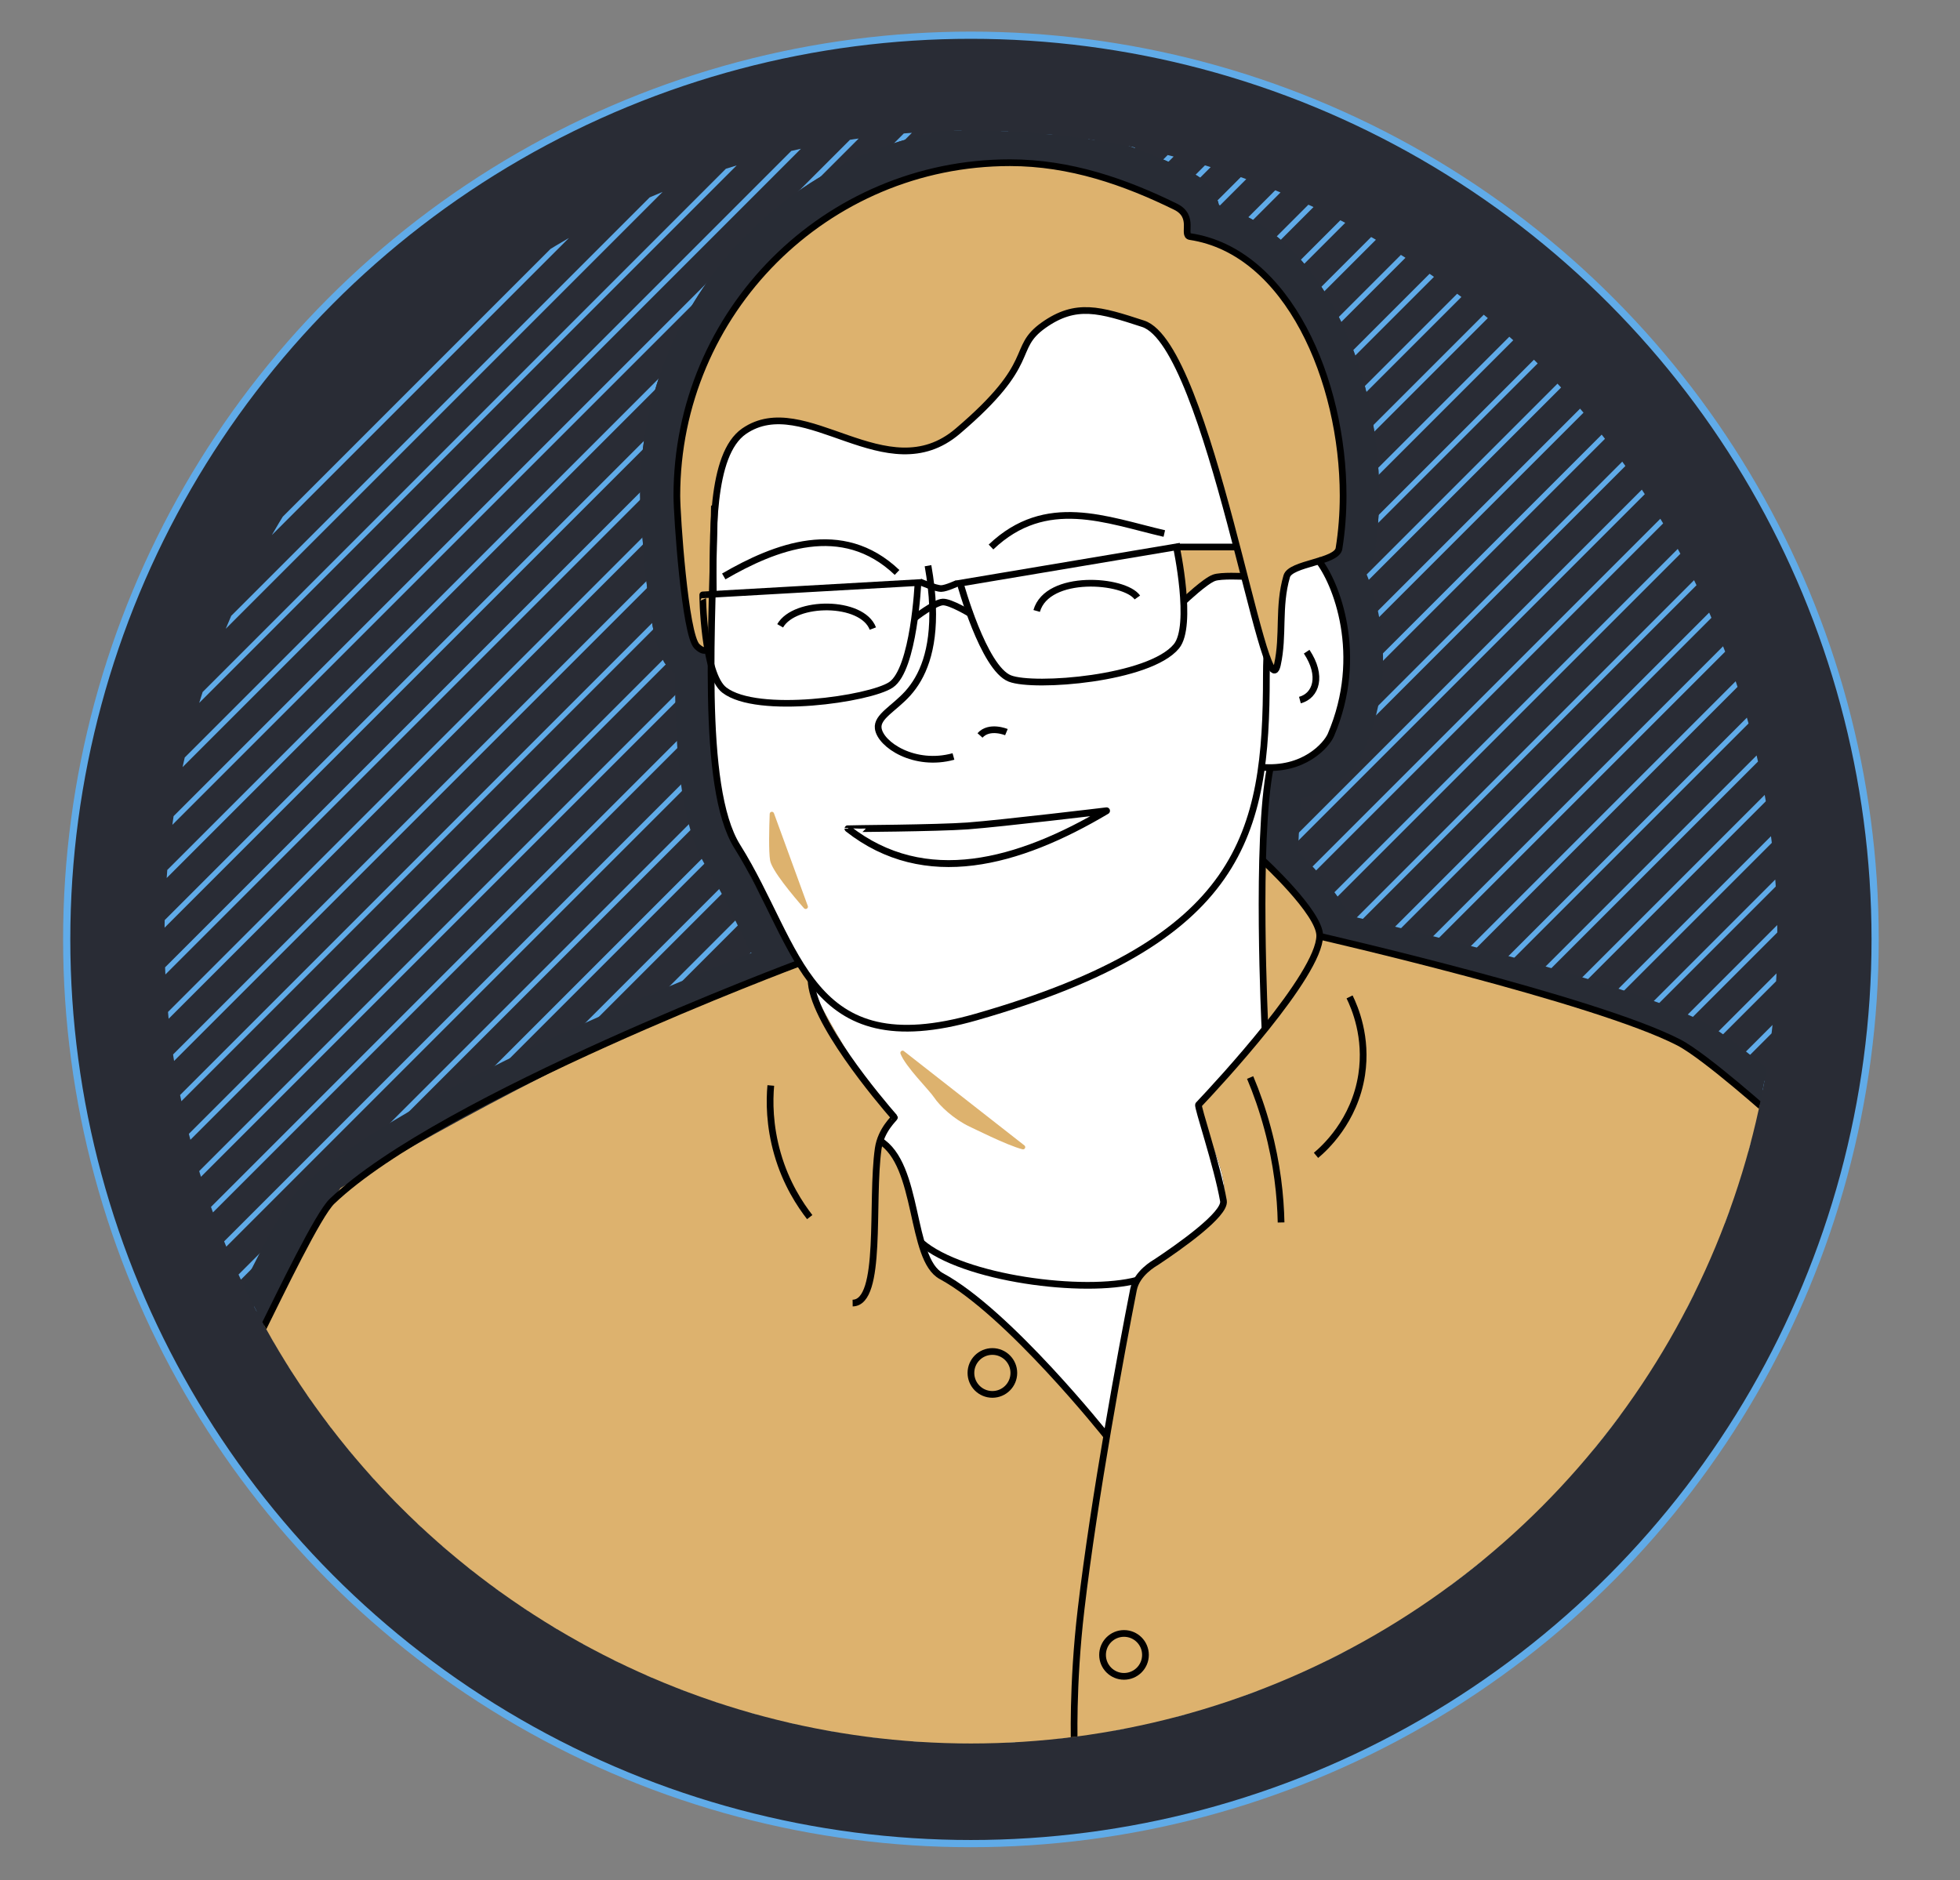 <?xml version="1.0" encoding="utf-8"?>
<!-- Generator: Adobe Illustrator 28.0.0, SVG Export Plug-In . SVG Version: 6.00 Build 0)  -->
<svg version="1.1" xmlns="http://www.w3.org/2000/svg" xmlns:xlink="http://www.w3.org/1999/xlink" x="0px" y="0px"
	 viewBox="0 0 1425 1367" style="enable-background:new 0 0 1425 1367;" xml:space="preserve">
<rect x="0" y="0" width="1425" height="1367" fill="#808080" stroke="none"/>
<style type="text/css">
	.st0{display:none;}
	.st1{fill:#292C35;}
	.st2{fill:none;stroke:#60ABE8;stroke-width:5.238;stroke-miterlimit:10;}
	.st3{clip-path:url(#SVGID_00000168816463645004222550000011195172609939444129_);}
	.st4{clip-path:url(#SVGID_00000070116493653600692560000002532675154518805669_);}
	.st5{fill:none;stroke:#60ABE8;stroke-width:3.843;stroke-miterlimit:10;}
	.st6{fill:#282C35;}
	.st7{fill:none;stroke:#282C35;stroke-width:45.214;stroke-miterlimit:10;}
	.st8{display:inline;}
	.st9{display:inline;fill:#FFFFFF;}
	.st10{clip-path:url(#SVGID_00000168816463645004222550000011195172609939444129_);fill:#FFFFFF;}
	.st11{clip-path:url(#SVGID_00000168816463645004222550000011195172609939444129_);fill:#DDB26E;}
	
		.st12{clip-path:url(#SVGID_00000168816463645004222550000011195172609939444129_);fill:none;stroke:#000000;stroke-width:4.882;stroke-miterlimit:10;}
	.st13{display:none;clip-path:url(#SVGID_00000168816463645004222550000011195172609939444129_);}
	.st14{display:inline;fill:none;stroke:#000000;stroke-width:4.882;stroke-miterlimit:10;}
	.st15{fill:none;stroke:#000000;stroke-width:4.882;stroke-miterlimit:10;}
	
		.st16{clip-path:url(#SVGID_00000168816463645004222550000011195172609939444129_);fill:none;stroke:#000000;stroke-width:4.801;stroke-miterlimit:10;}
	
		.st17{clip-path:url(#SVGID_00000168816463645004222550000011195172609939444129_);fill:none;stroke:#000000;stroke-width:5;stroke-linejoin:round;stroke-miterlimit:10;}
	.st18{display:inline;fill:none;stroke:#000000;stroke-width:5;stroke-miterlimit:10;}
	.st19{display:inline;fill:none;stroke:#000000;stroke-width:5;stroke-linecap:round;stroke-miterlimit:10;}
	.st20{display:none;fill:none;stroke:#000000;stroke-width:5;stroke-linecap:round;stroke-linejoin:round;stroke-miterlimit:10;}
</style>
<g id="Layer_2" class="st0">
</g>
<g id="Layer_1" class="st0">
</g>
<g id="Layer_3">
	<g>
		<circle class="st1" cx="705.9" cy="683" r="657.4"/>
		<circle class="st2" cx="705.9" cy="683" r="657.4"/>
		<g>
			<g>
				<defs>
					<circle id="SVGID_1_" cx="705.9" cy="681.3" r="586.3"/>
				</defs>
				<clipPath id="SVGID_00000087395624964883841010000010376537964296961470_">
					<use xlink:href="#SVGID_1_"  style="overflow:visible;"/>
				</clipPath>
				<g style="clip-path:url(#SVGID_00000087395624964883841010000010376537964296961470_);">
					<defs>
						<circle id="SVGID_00000113337706258109045680000018241274224765604264_" cx="705.9" cy="683" r="590.6"/>
					</defs>
					<clipPath id="SVGID_00000035522255103554184690000010427715237422795424_">
						<use xlink:href="#SVGID_00000113337706258109045680000018241274224765604264_"  style="overflow:visible;"/>
					</clipPath>
					<g style="clip-path:url(#SVGID_00000035522255103554184690000010427715237422795424_);">
						<line class="st5" x1="1291.1" y1="-810.9" x2="-549.7" y2="1029.9"/>
						<line class="st5" x1="1308.4" y1="-793.6" x2="-532.4" y2="1047.2"/>
						<line class="st5" x1="1325.7" y1="-776.3" x2="-515.1" y2="1064.5"/>
						<line class="st5" x1="1343" y1="-759.1" x2="-497.8" y2="1081.8"/>
						<line class="st5" x1="1360.3" y1="-741.8" x2="-480.5" y2="1099.1"/>
						<line class="st5" x1="1377.6" y1="-724.5" x2="-463.2" y2="1116.4"/>
						<line class="st5" x1="1394.9" y1="-707.2" x2="-445.9" y2="1133.7"/>
						<line class="st5" x1="1412.2" y1="-689.9" x2="-428.6" y2="1150.9"/>
						<line class="st5" x1="1429.5" y1="-672.6" x2="-411.4" y2="1168.2"/>
						<line class="st5" x1="1446.8" y1="-655.3" x2="-394.1" y2="1185.5"/>
						<line class="st5" x1="1464.1" y1="-638" x2="-376.8" y2="1202.8"/>
						<line class="st5" x1="1481.3" y1="-620.7" x2="-359.5" y2="1220.1"/>
						<line class="st5" x1="1498.6" y1="-603.4" x2="-342.2" y2="1237.4"/>
						<line class="st5" x1="1515.9" y1="-586.1" x2="-324.9" y2="1254.7"/>
						<line class="st5" x1="1533.2" y1="-568.8" x2="-307.6" y2="1272"/>
						<line class="st5" x1="1550.5" y1="-551.5" x2="-290.3" y2="1289.3"/>
						<line class="st5" x1="1567.8" y1="-534.2" x2="-273" y2="1306.6"/>
						<line class="st5" x1="1585.1" y1="-516.9" x2="-255.7" y2="1323.9"/>
						<line class="st5" x1="1602.4" y1="-499.6" x2="-238.4" y2="1341.2"/>
						<line class="st5" x1="1619.7" y1="-482.4" x2="-221.1" y2="1358.5"/>
						<line class="st5" x1="1637" y1="-465.1" x2="-203.8" y2="1375.8"/>
						<line class="st5" x1="1654.3" y1="-447.8" x2="-186.5" y2="1393.1"/>
						<line class="st5" x1="1671.6" y1="-430.5" x2="-169.2" y2="1410.4"/>
						<line class="st5" x1="1688.9" y1="-413.2" x2="-151.9" y2="1427.6"/>
						<line class="st5" x1="1706.2" y1="-395.9" x2="-134.7" y2="1444.9"/>
						<line class="st5" x1="1723.5" y1="-378.6" x2="-117.4" y2="1462.2"/>
						<line class="st5" x1="1740.8" y1="-361.3" x2="-100.1" y2="1479.5"/>
						<line class="st5" x1="1758" y1="-344" x2="-82.8" y2="1496.8"/>
						<line class="st5" x1="1775.3" y1="-326.7" x2="-65.5" y2="1514.1"/>
						<line class="st5" x1="1792.6" y1="-309.4" x2="-48.2" y2="1531.4"/>
						<line class="st5" x1="1809.9" y1="-292.1" x2="-30.9" y2="1548.7"/>
						<line class="st5" x1="1827.2" y1="-274.8" x2="-13.6" y2="1566"/>
						<line class="st5" x1="1844.5" y1="-257.5" x2="3.7" y2="1583.3"/>
						<line class="st5" x1="1861.8" y1="-240.2" x2="21" y2="1600.6"/>
						<line class="st5" x1="1879.1" y1="-222.9" x2="38.3" y2="1617.9"/>
						<line class="st5" x1="1896.4" y1="-205.7" x2="55.6" y2="1635.2"/>
						<line class="st5" x1="1913.7" y1="-188.4" x2="72.9" y2="1652.5"/>
						<line class="st5" x1="1931" y1="-171.1" x2="90.2" y2="1669.8"/>
						<line class="st5" x1="1948.3" y1="-153.8" x2="107.5" y2="1687.1"/>
						<line class="st5" x1="1965.6" y1="-136.5" x2="124.8" y2="1704.3"/>
						<line class="st5" x1="1982.9" y1="-119.2" x2="142" y2="1721.6"/>
						<line class="st5" x1="2000.2" y1="-101.9" x2="159.3" y2="1738.9"/>
						<line class="st5" x1="2017.5" y1="-84.6" x2="176.6" y2="1756.2"/>
						<line class="st5" x1="2034.7" y1="-67.3" x2="193.9" y2="1773.5"/>
						<line class="st5" x1="2052" y1="-50" x2="211.2" y2="1790.8"/>
						<line class="st5" x1="2069.3" y1="-32.7" x2="228.5" y2="1808.1"/>
						<line class="st5" x1="2086.6" y1="-15.4" x2="245.8" y2="1825.4"/>
						<line class="st5" x1="2103.9" y1="1.9" x2="263.1" y2="1842.7"/>
						<line class="st5" x1="2121.2" y1="19.2" x2="280.4" y2="1860"/>
						<line class="st5" x1="2138.5" y1="36.5" x2="297.7" y2="1877.3"/>
						<line class="st5" x1="2155.8" y1="53.8" x2="315" y2="1894.6"/>
						<line class="st5" x1="2173.1" y1="71" x2="332.3" y2="1911.9"/>
						<line class="st5" x1="2190.4" y1="88.3" x2="349.6" y2="1929.2"/>
						<line class="st5" x1="2207.7" y1="105.6" x2="366.9" y2="1946.5"/>
					</g>
				</g>
				<g style="clip-path:url(#SVGID_00000087395624964883841010000010376537964296961470_);">
					<g>
						<path class="st6" d="M797.1,268.7c5.9,0,10,1,12,1.6c2.9,3.9,11.6,17.9,25.5,59.2c11,32.8,21.5,71.4,30,102.5
							c5.3,19.6,9.9,36.6,13.9,49.3c2.5,8,4.6,13.8,6.6,18.5c1.9,4.5,3.9,8.1,6.2,11.4c2,3,4.3,5.7,6.8,8l-15.6,2.6l-1.4,36.8
							c-0.5,11.9-1.1,17.4-2.1,26.6c-1,8.7-2.2,19.6-3.7,39.2l-0.1,1.7v1.7c0,11.4,0.5,31.3,1,52.3c0.5,18.3,1,41.5,1.2,56.5
							c-10.2,12.5-20.9,24.6-37,42.2L823.6,797l6.2,23.7c2.8,10.7,6.7,20.9,10.1,29.9c1.6,4.2,3.9,10.2,5.5,15.2
							c-17.3,14.5-30.8,24.4-41.3,32.1l-5,3.7l-3.8,4.9c-8.6,11-13.6,25.7-18.2,47.7c-12.4-15.2-28.8-27.5-43.4-38.5
							c-6-4.5-15.2-11.5-20.4-16.2V895l-6.9-10.5c-0.3-1.4-0.5-4.3-0.7-6.4c-1.1-11.3-2.6-27.8-13.2-46.7c3-9.8,2.6-20.5-1.4-30.3
							l-11.5-28h-9.2c-16.8-22.6-36.8-58.3-51.4-88.2l-0.1-0.3l-0.1-0.3c-5.4-10.6-11.3-20.9-17.6-31.8
							c-23.9-41.4-48.7-84.3-42.7-149.6l0.2-2v-2.1c0-12-2.5-24.6-5.8-40.5c-4.3-21.4-9.7-47.9-8.3-74.4c1.4-27.6,10.1-50,26.5-68.6
							c2.5-2.8,11.4-10.1,39.7-16.5c23.9-5.4,52-8,79.2-10.6c38.1-3.6,70.9-6.7,93.9-17.6C784.9,270.2,789.7,268.7,797.1,268.7
							 M797.1,223.4c-12.1,0-24,2.2-32.8,6.4c-42.1,20-183.8,6.4-227.2,55.6c-68.4,77.4-23.8,179.6-23.8,213.3
							c-8.9,98.2,39.7,155.8,65,205.9c9.4,19.4,42.2,83.9,71,113.6c0,0,0,0,0,0c0.5,0-14.9,12.9-8.9,18.9
							c29.8,29.8,13.3,49.5,27.8,71.4c0,24.8,55.6,48.6,76.4,77.4c24.6,22.9,46.2,48.8,60.5,64.5c7.9-26.8,14.9-102.2,25.8-116.1
							c14.9-10.9,33.7-24.8,59.5-47.6c8.9-20.8-9.9-50.6-16.9-77.4c20.8-22.8,33.7-37.7,48.6-56.6c1-17.9-2-98.2-2-125
							c3-39.7,5-41.7,6-67.5c5.6-0.9,39.1-0.9,48.6-32.7c10.9-36.7,9.9-93.3-11.9-119.1c-2.2,0.5-9.9,2-19.8,5
							c-6,9.9-9.9,39.7-11.9,72.4c-0.3,0.7-0.6,1-1,1c-10,0-50.1-210.9-90.2-250.1C830.4,227.6,813.6,223.4,797.1,223.4L797.1,223.4
							z"/>
					</g>
					<g>
						<path class="st6" d="M558.3,592.8c-0.8,0-1.6,0.6-1.7,1.6c-0.4,10.4-0.8,27.8,0.3,34.4c1.3,7.2,16.5,25.5,25,35.3
							c0.3,0.4,0.8,0.6,1.2,0.6c1,0,2-1,1.6-2.2l-25-68.5C559.5,593.2,558.9,592.8,558.3,592.8L558.3,592.8z"/>
					</g>
					<g>
						<path class="st6" d="M654.8,769.2c-1,0-2,1-1.6,2.3c3.8,9.7,21.2,26.8,24.9,32.4c4,6.1,14.3,15.8,26.1,21.4
							c1.3,0.6,27.8,14,39.2,16.8c0.1,0,0.3,0.1,0.4,0.1c1.4,0,2.2-1.9,1-2.9L656,769.7C655.7,769.4,655.2,769.2,654.8,769.2
							L654.8,769.2z"/>
					</g>
					<g>
						<polygon class="st6" points="904.8,397.1 857.1,397.1 863.6,434.3 885.4,419.4 905.3,416.4 904.8,397.1 						"/>
					</g>
					<g>
						<path class="st6" d="M967.5,731.5c108.4,25,209.9,59.3,225.7,64.7c1.7,0.8,11.5,5.5,37.1,25.1c3.2,2.4,6.3,4.8,9.2,7.1
							c-14.7,50.8-36.5,99.1-65.1,143.9c-33,51.9-74.1,97.7-122.2,136.2c-48.5,38.9-102.5,69.1-160.8,90
							c-60.2,21.6-123.5,32.5-188.1,32.5c-50.5,0-100.6-6.7-148.8-20c-46.7-12.9-91.6-31.9-133.5-56.5
							c-75.9-44.6-140.5-106.8-187.9-180.8c9.8-18.9,25-47.2,38.7-69.4c47.1-27.7,94.2-53.6,140.2-76.9
							c51.2-26,99.7-48.1,144.6-66.1c10.7,19.6,24,42.2,38.2,61.7c-0.7,3.3-1.1,6.9-1.1,10.6c0,13.4,5.2,26,14.6,35.5
							c2.2,2.2,4.9,5.3,5.8,7.8c0.7,1.9,1,5.3,1.4,9.6c0.9,9.3,2.1,22.5,9.1,37c1.5,6.3,4,12.4,7.5,18.4c3.9,6.8,9.1,13.4,15.7,20
							c9.4,9.4,20.6,17.9,31.4,26c10.6,8,23.8,17.9,28.6,24.5l2.6,3.6l3.2,3c17.4,16.2,33.6,34.5,46.6,49.2c4,4.5,7.8,8.8,11.3,12.6
							l54,59.4l22.8-77c3.9-13.1,6.9-31.3,10.4-52.4c2.2-13.2,5.9-35.6,8.9-47.5c13.5-10.1,30.7-23.4,52.6-42.8l7.6-6.7l4-9.3
							c6.6-15.4,7.8-32.4,3.5-51.8c-2.5-11.6-6.7-22.9-10.6-32.9c12.6-14.2,22.2-25.7,32.7-39l8.9-11.2l0.8-14.3
							C967.5,750.2,967.6,742.2,967.5,731.5 M920.1,627.8c0,26.8,3,107.2,2,125c-14.9,18.9-27.8,33.7-48.6,56.6
							c6.9,26.8,25.8,56.6,16.9,77.4c-25.8,22.8-44.7,36.7-59.5,47.6c-10.9,13.9-17.9,89.3-25.8,116.1
							c-14.3-15.7-35.9-41.6-60.5-64.5c-20.8-28.8-76.4-52.6-76.4-77.4c-14.4-21.9,2-41.7-27.8-71.4c-6-6,9.4-18.9,8.9-18.9
							c0,0,0,0,0,0c-28.8-29.8-61.5-94.3-71-113.6c-126.9,46.1-258,118.2-338.9,166.2C213.6,910.6,180.9,976,181.5,976c0,0,0,0,0,0
							c104.5,179.6,299.1,300.3,521.8,300.3c285.5,0,524.6-198.3,587.3-464.6c-0.3-0.3-57.9-48.9-81.7-57.9
							c-20.2-6.9-129.8-43.8-245.1-69.5C948.9,657.5,944,647.6,920.1,627.8L920.1,627.8z"/>
					</g>
					<path class="st7" d="M509.6,473.3c-1.7,0.8-3.9,0-6.7-2.8C494,462,488,373.7,488,359.4c0-135.9,110.2-246.1,246.1-246.1
						c44.5,0,85,14.2,122.3,32.5c14.6,7.2,4.8,21.2,10.6,22.1c72.4,10.9,113.1,106.5,113.1,191.5c0,13.3-1.1,26.3-3.1,39.1
						c-1.6,10-35.8,10.9-38.6,20.5c-6.6,22.7-2,43.5-6.9,65.5c-8.9,39.7-50.6-236.2-99.2-252c-32-10.5-49.6-15.9-73.4,1
						c-24.9,17.7-3,26.8-63.5,78.4c-52.5,44.8-113.1-30.8-157.8,0c-25,17.2-23,78.2-22.8,120.2"/>
					<g>
						<path class="st7" d="M923.9,477.7c-0.2,5-0.3,9.8-0.3,14.6c0,117-16.9,195.5-214.3,252c-125.1,35.8-130-51.6-176.6-126
							c-27.6-44-17.9-167.6-16.9-251.8"/>
						<g>
							<g>
								<path class="st6" d="M782.7,418.9c-4.9,0-8.9,4-8.9,8.9s4,8.9,8.9,8.9c4.9,0,8.9-4,8.9-8.9S787.6,418.9,782.7,418.9
									L782.7,418.9z"/>
							</g>
							<g>
								<path class="st6" d="M601.1,436.8c-4.9,0-8.9,4-8.9,8.9s4,8.9,8.9,8.9c4.9,0,8.9-4,8.9-8.9S606,436.8,601.1,436.8
									L601.1,436.8z"/>
							</g>
						</g>
						<g class="st0">
							<g class="st8">
								<path class="st6" d="M603.1,424.8c-10.1,0-18.4,8.2-18.4,18.4s8.2,18.4,18.4,18.4s18.4-8.2,18.4-18.4
									S613.2,424.8,603.1,424.8L603.1,424.8z"/>
							</g>
							<g class="st8">
								<path class="st6" d="M612.9,426.9c-4.9,0-8.9,4-8.9,8.9c0,4.9,4,8.9,8.9,8.9s8.9-4,8.9-8.9
									C621.7,430.9,617.8,426.9,612.9,426.9L612.9,426.9z"/>
							</g>
							<g class="st8">
								<path class="st6" d="M780.7,406.9c-10.1,0-18.4,8.2-18.4,18.4s8.2,18.4,18.4,18.4c10.1,0,18.4-8.2,18.4-18.4
									S790.9,406.9,780.7,406.9L780.7,406.9z"/>
							</g>
							<g class="st8">
								<path class="st6" d="M787.5,409.1c-4.9,0-8.9,4-8.9,8.9c0,4.9,4,8.9,8.9,8.9c4.9,0,8.9-4,8.9-8.9
									C796.4,413.1,792.4,409.1,787.5,409.1L787.5,409.1z"/>
							</g>
						</g>
						<g>
							<path class="st7" d="M564.4,447.7c10.9-18.9,60.5-18.9,68.5,2"/>
							<path class="st7" d="M753.9,436.8c7.9-27.8,65-23.3,74.4-9.9"/>
						</g>
						<path class="st7" d="M613,603.5c55.6,43.7,123,24.8,186.5-12.9"/>
						<path class="st7" d="M720.2,397.1c40.7-38.7,85.3-19.8,128-9.9"/>
						<path class="st7" d="M650.7,415.9c-40.7-38.7-90.3-18.9-128,3"/>
						<path class="st7" d="M509.6,473.3c-1.7,0.8-3.9,0-6.7-2.8C494,462,488,373.7,488,359.4c0-135.9,110.2-246.1,246.1-246.1
							c44.5,0,85,14.2,122.3,32.5c14.6,7.2,4.8,21.2,10.6,22.1c72.4,10.9,113.1,106.5,113.1,191.5c0,13.3-1.1,26.3-3.1,39.1
							c-1.6,10-35.8,10.9-38.6,20.5c-6.6,22.7-2,43.5-6.9,65.5c-8.9,39.7-50.6-236.2-99.2-252c-32-10.5-49.6-15.9-73.4,1
							c-24.9,17.7-3,26.8-63.5,78.4c-52.5,44.8-113.1-30.8-157.8,0c-25,17.2-23,78.2-22.8,120.2"/>
						<g>
							<path class="st6" d="M857.1,397.1l-159.8,26.8c0,0,17.2,62.9,36.7,70.5c4.4,1.7,13,2.6,23.6,2.6c32.4,0,84.4-8.2,99.4-26.4
								C869.6,455.4,857.1,397.1,857.1,397.1L857.1,397.1z"/>
						</g>
						<g>
							<path class="st6" d="M666.1,423.4l-159.1,9c0,0,0.7,58.6,16,70.4c9.2,7.1,27,9.8,46.2,9.8c31.5,0,67.3-7.2,77-13.7
								C663.3,487.4,666.1,423.4,666.1,423.4L666.1,423.4z"/>
						</g>
						<line class="st7" x1="857.1" y1="397.1" x2="901.8" y2="397.1"/>
						<path class="st7" d="M863.1,436.8c0,0,15.4-14.5,21.8-16.9c5.1-1.9,21.8-1,21.8-1"/>
						<path class="st7" d="M667.6,422.9c0,0,11.5,5.1,15.9,5c3.6-0.1,11.9-4,11.9-4"/>
						<path class="st7" d="M663.6,449.7c0,0,14.8-11.6,20.8-11.9c5.7-0.3,20.8,8.9,20.8,8.9"/>
						<path class="st7" d="M692.4,551.9c-28.8,7.9-54-8.7-55.6-20.8c-1.1-8.6,11.8-14.6,21.8-25.8c13.5-15.1,24.1-42.1,14.9-94.3"/>
						<path class="st7" d="M712,536.3c6.9-7.7,19.6-2.5,19.6-2.5"/>
						<path class="st7" d="M919.6,559.8c31.8,3,48.4-16.3,51.6-23.8c25.2-58.9,4-113.1-9.9-130"/>
						<path class="st7" d="M926.6,559.8c-10.9,53.6-4,193.5-4,193.5"/>
						<path class="st7" d="M578.3,704.7c0,0-264,98.6-345,176c-10.1,9.7-37.7,67.1-51.7,95.3c-4.2,8.5-7.2,14.4-8.1,15.5"/>
						<path class="st7" d="M920.6,628.3c0,0,42.6,39,42.4,56.1c-0.3,29-74.8,109.3-89.5,124.8c-1.1,1.1,13.7,44.5,18.4,71.1
							c1.7,9.8-32.6,33.9-49.9,45.4c-0.8,0.5-14.1,7.8-16.6,20.1c-8.8,44.7-29,153.9-38.7,236.2c-6.7,56.9-5,101.2-5,101.2"/>
						<path class="st7" d="M587.2,716.6c0,29.6,50.9,89.7,61.6,102c0.3,0.4-9.9,9-11.9,23.1c-5.6,39.2,3.4,113.8-18.9,114.1"/>
						<path class="st7" d="M637.8,835.7c29.8,17.9,22.1,87.5,45.6,100.2c49.6,26.8,122.1,118.1,122.1,118.1"/>
						<path class="st7" d="M668.6,911.1c30.5,26.6,120.6,38.3,159.8,27.8"/>
						<path class="st7" d="M963.3,684.8c0,0,203.6,46.6,264.9,78.4c19.9,10.3,70.5,55.6,70.5,55.6"/>
						<path class="st7" d="M985.1,729.5c3.9,7.9,13.2,29.6,8.9,57.6c-5.3,34.4-27.7,54.4-33.7,59.5"/>
						<path class="st7" d="M557.5,795c-1,11.3-1.2,29.5,5,50.6c6.3,21.9,16.8,37.6,23.8,46.6"/>
						<g>
							<path class="st6" d="M721.2,991.5c-8.8,0-15.9,7.1-15.9,15.9c0,8.8,7.1,15.9,15.9,15.9c8.8,0,15.9-7.1,15.9-15.9
								C737.1,998.6,730,991.5,721.2,991.5L721.2,991.5z"/>
						</g>
						<g>
							<path class="st6" d="M818.4,1199.8c-8.8,0-15.9,7.1-15.9,15.9c0,8.8,7.1,15.9,15.9,15.9c8.8,0,15.9-7.1,15.9-15.9
								C834.3,1206.9,827.2,1199.8,818.4,1199.8L818.4,1199.8z"/>
						</g>
						<path class="st7" d="M934.5,896.2c-0.4-19.3-2.9-43.1-9.9-69.5c-3.8-14.1-8.3-26.7-12.9-37.7"/>
						<path class="st7" d="M953.4,474.5c11.9,17.9,7,32.5-5,35.7"/>
					</g>
				</g>
				<g style="clip-path:url(#SVGID_00000087395624964883841010000010376537964296961470_);">
					<g>
						<g class="st0">
							<circle class="st8" cx="603.1" cy="450.7" r="18.4"/>
							<circle class="st9" cx="612.9" cy="443.4" r="8.9"/>
							<circle class="st8" cx="780.7" cy="432.8" r="18.4"/>
							<circle class="st9" cx="787.5" cy="425.5" r="8.9"/>
						</g>
					</g>
				</g>
				<path style="clip-path:url(#SVGID_00000087395624964883841010000010376537964296961470_);fill:#FFFFFF;" d="M517,497.7
					c-8.8,96.7,39.1,153.3,63.9,202.6c9.3,19.1,41.5,82.5,69.8,111.8c0.6-0.1-14.7,12.6-8.8,18.6c29.3,29.3,13.1,48.7,27.3,70.3
					c0,24.4,54.7,47.8,75.2,76.2c24.2,22.5,45.5,48,59.6,63.5c7.8-26.4,14.6-100.6,25.4-114.2c14.6-10.7,33.2-24.4,58.6-46.9
					c8.8-20.5-9.8-49.8-16.6-76.2c20.5-22.5,33.2-37.1,47.8-55.7c1-17.6-2-96.7-2-123c2.9-39.1,4.9-41,5.9-66.4
					c5.5-0.9,38.5-0.8,47.8-32.2c10.7-36.1,9.8-91.8-11.7-117.2c-2.2,0.5-9.8,2-19.5,4.9c-5.9,9.8-9.8,39.1-11.7,71.3
					c-7.8,17.6-48.8-205-89.8-245.1c-16-15.6-53.7-16.6-74.2-6.8c-41.4,19.7-180.8,6.3-223.6,54.7C473.1,364,517,464.5,517,497.7z"
					/>
				<path style="clip-path:url(#SVGID_00000087395624964883841010000010376537964296961470_);fill:#DDB26E;" d="M587.3,658.7
					l-24.6-67.4c-0.6-1.7-3.1-1.3-3.1,0.5c-0.4,10.3-0.8,27.4,0.3,33.8c1.2,7.1,16.2,25.1,24.6,34.7
					C585.7,661.7,587.9,660.4,587.3,658.7z"/>
				<path style="clip-path:url(#SVGID_00000087395624964883841010000010376537964296961470_);fill:#DDB26E;" d="M743.4,835.6
					c1.7,0.4,2.7-1.7,1.4-2.8l-87.4-68.4c-1.2-1.3-3.3,0-2.7,1.7c3.7,9.6,20.9,26.4,24.5,31.9c4,6,14.1,15.6,25.7,21.1
					C706.2,819.6,732.2,832.8,743.4,835.6z"/>
				<polygon style="clip-path:url(#SVGID_00000087395624964883841010000010376537964296961470_);fill:#DDB26E;" points="
					902.6,416.7 883.1,419.6 861.6,434.3 855.3,397.7 902.2,397.7 				"/>
				<path style="clip-path:url(#SVGID_00000087395624964883841010000010376537964296961470_);fill:#DDB26E;" d="M1201.4,748.7
					c23.4,8.8,80.1,56.6,80.4,56.9c-61.7,262.1-297,473.1-577.9,473.1c-219.2,0-410.6-134.8-513.4-311.5
					c-0.6,0.1,31.6-64.3,57-103.4c79.6-47.2,208.6-118.2,333.4-163.6c9.3,19.1,41.5,82.5,69.8,111.8c0.6-0.1-14.7,12.6-8.8,18.6
					c29.3,29.3,13.1,48.7,27.3,70.3c0,24.4,54.7,47.8,75.2,76.2c24.2,22.5,45.5,48,59.6,63.5c7.8-26.4,14.6-100.6,25.4-114.2
					c14.6-10.7,33.2-24.4,58.6-46.9c8.8-20.5-9.8-49.8-16.6-76.2c20.5-22.5,33.2-37.1,47.8-55.7c1-17.6-2-96.7-2-123
					c23.4,19.5,28.3,29.3,43,55.7C1073.7,705.5,1181.6,741.9,1201.4,748.7z"/>
				<path style="clip-path:url(#SVGID_00000087395624964883841010000010376537964296961470_);fill:#DDB26E;" d="M513.3,472.6
					c-1.6,0.8-3.8,0-6.6-2.7c-8.7-8.4-14.6-95.2-14.6-109.4c0-133.7,108.4-242.2,242.2-242.2c43.8,0,83.7,14,120.4,32
					c14.4,7.1,4.7,20.8,10.5,21.7c71.3,10.7,111.3,104.8,111.3,188.4c0,13.1-1,25.9-3,38.4c-1.6,9.9-35.3,10.7-38,20.2
					c-6.5,22.3-2,42.8-6.8,64.4c-8.8,39.1-49.8-232.4-97.6-248c-31.5-10.3-48.8-15.6-72.3,1c-24.5,17.4-2.9,26.4-62.5,77.1
					c-51.7,44.1-111.3-30.3-155.3,0c-24.6,17-22.7,77-22.4,118.3"/>
				
					<path style="clip-path:url(#SVGID_00000087395624964883841010000010376537964296961470_);fill:none;stroke:#000000;stroke-width:4.882;stroke-miterlimit:10;" d="
					M921,477c-0.2,4.9-0.3,9.7-0.3,14.4c0,115.1-16.6,192.4-210.9,248c-123.1,35.3-127.9-50.8-173.8-124
					c-27.1-43.3-17.6-164.9-16.6-247.8"/>
				<g style="display:none;clip-path:url(#SVGID_00000087395624964883841010000010376537964296961470_);">
					<circle class="st14" cx="782.1" cy="427.9" r="8.8"/>
					<circle class="st14" cx="603.4" cy="445.5" r="8.8"/>
				</g>
				<g style="display:none;clip-path:url(#SVGID_00000087395624964883841010000010376537964296961470_);">
					<circle class="st8" cx="605.3" cy="450.4" r="18.1"/>
					<circle class="st9" cx="614.9" cy="443.2" r="8.7"/>
					<circle class="st8" cx="780.1" cy="432.8" r="18.1"/>
					<circle class="st9" cx="786.8" cy="425.6" r="8.7"/>
				</g>
				<g style="display:none;clip-path:url(#SVGID_00000087395624964883841010000010376537964296961470_);">
					<path class="st14" d="M567.2,447.5c10.7-18.6,59.6-18.6,67.4,2"/>
					<path class="st14" d="M753.7,436.7c7.8-27.3,63.9-23,73.2-9.8"/>
				</g>
				<g style="clip-path:url(#SVGID_00000087395624964883841010000010376537964296961470_);">
					<path class="st15" d="M567.2,455c10.7-18.6,59.6-18.6,67.4,2"/>
					<path class="st15" d="M753.7,444.2c7.8-27.3,63.9-23,73.2-9.8"/>
				</g>
				
					<path style="clip-path:url(#SVGID_00000087395624964883841010000010376537964296961470_);fill:none;stroke:#000000;stroke-width:4.882;stroke-miterlimit:10;" d="
					M720.5,397.7c40-38.1,84-19.5,126-9.8"/>
				
					<path style="clip-path:url(#SVGID_00000087395624964883841010000010376537964296961470_);fill:none;stroke:#000000;stroke-width:4.882;stroke-miterlimit:10;" d="
					M652.2,416.2c-40-38.1-88.9-18.6-126,2.9"/>
				
					<path style="clip-path:url(#SVGID_00000087395624964883841010000010376537964296961470_);fill:none;stroke:#000000;stroke-width:4.882;stroke-miterlimit:10;" d="
					M513.3,472.6c-1.6,0.8-3.8,0-6.6-2.7c-8.7-8.4-14.6-95.2-14.6-109.4c0-133.7,108.4-242.2,242.2-242.2c43.8,0,83.7,14,120.4,32
					c14.4,7.1,4.7,20.8,10.5,21.7c71.3,10.7,111.3,104.8,111.3,188.4c0,13.1-1,25.9-3,38.4c-1.6,9.9-35.3,10.7-38,20.2
					c-6.5,22.3-2,42.8-6.8,64.4c-8.8,39.1-49.8-232.4-97.6-248c-31.5-10.3-48.8-15.6-72.3,1c-24.5,17.4-2.9,26.4-62.5,77.1
					c-51.7,44.1-111.3-30.3-155.3,0c-24.6,17-22.7,77-22.4,118.3"/>
				
					<path style="clip-path:url(#SVGID_00000087395624964883841010000010376537964296961470_);fill:none;stroke:#000000;stroke-width:4.882;stroke-miterlimit:10;" d="
					M855.3,469.9c-19.6,23.8-103.5,30.3-121.1,23.4c-19.2-7.5-36.1-69.3-36.1-69.3l157.2-26.4C855.3,397.7,867.6,455,855.3,469.9z"
					/>
				
					<path style="clip-path:url(#SVGID_00000087395624964883841010000010376537964296961470_);fill:none;stroke:#000000;stroke-width:4.801;stroke-miterlimit:10;" d="
					M526.6,501.7c24,18.5,105.9,6.5,121.2-3.8c16.8-11.4,19.6-74.3,19.6-74.3l-156.5,8.9C510.8,432.4,511.5,490.1,526.6,501.7z"/>
				
					<line style="clip-path:url(#SVGID_00000087395624964883841010000010376537964296961470_);fill:none;stroke:#000000;stroke-width:4.882;stroke-miterlimit:10;" x1="855.3" y1="397.7" x2="899.2" y2="397.7"/>
				
					<path style="clip-path:url(#SVGID_00000087395624964883841010000010376537964296961470_);fill:none;stroke:#000000;stroke-width:4.882;stroke-miterlimit:10;" d="
					M861.1,436.7c0,0,15.1-14.3,21.5-16.6c5-1.9,21.5-1,21.5-1"/>
				
					<path style="clip-path:url(#SVGID_00000087395624964883841010000010376537964296961470_);fill:none;stroke:#000000;stroke-width:4.801;stroke-miterlimit:10;" d="
					M668.8,423c0,0,11.4,5,15.6,4.9c3.6-0.1,11.7-3.9,11.7-3.9"/>
				
					<path style="clip-path:url(#SVGID_00000087395624964883841010000010376537964296961470_);fill:none;stroke:#000000;stroke-width:4.801;stroke-miterlimit:10;" d="
					M664.9,449.4c0,0,14.6-11.4,20.5-11.7c5.6-0.3,20.5,8.8,20.5,8.8"/>
				
					<path style="clip-path:url(#SVGID_00000087395624964883841010000010376537964296961470_);fill:none;stroke:#000000;stroke-width:4.882;stroke-miterlimit:10;" d="
					M693.2,550c-28.3,7.8-53.2-8.6-54.7-20.5c-1.1-8.5,11.6-14.4,21.5-25.4c10.5-11.7,19.2-30.7,18-63.5c-0.3-8.7-1.4-18.5-3.3-29.3
					"/>
				
					<path style="clip-path:url(#SVGID_00000087395624964883841010000010376537964296961470_);fill:none;stroke:#000000;stroke-width:4.882;stroke-miterlimit:10;" d="
					M712.5,534.7c6.8-7.6,19.2-2.4,19.2-2.4"/>
				
					<path style="clip-path:url(#SVGID_00000087395624964883841010000010376537964296961470_);fill:none;stroke:#000000;stroke-width:4.882;stroke-miterlimit:10;" d="
					M916.8,557.8c31.2,2.9,47.6-16.1,50.8-23.4c24.8-57.9,3.9-111.3-9.8-127.9"/>
				
					<path style="clip-path:url(#SVGID_00000087395624964883841010000010376537964296961470_);fill:none;stroke:#000000;stroke-width:4.882;stroke-miterlimit:10;" d="
					M923.6,557.8c-10.7,52.7-3.9,190.4-3.9,190.4"/>
				
					<path style="clip-path:url(#SVGID_00000087395624964883841010000010376537964296961470_);fill:none;stroke:#000000;stroke-width:4.882;stroke-miterlimit:10;" d="
					M580.9,700.3c0,0-259.8,97-339.5,173.1c-10,9.5-37.1,66-50.9,93.8c-4.2,8.4-7.1,14.2-8,15.2"/>
				
					<path style="clip-path:url(#SVGID_00000087395624964883841010000010376537964296961470_);fill:none;stroke:#000000;stroke-width:4.882;stroke-miterlimit:10;" d="
					M917.8,625.2c0,0,41.9,38.4,41.7,55.2c-0.3,28.5-73.7,107.6-88.1,122.8c-1.1,1.1,13.5,43.8,18.1,69.9
					c1.7,9.7-32.1,33.4-49.1,44.7c-0.8,0.5-13.9,7.7-16.3,19.8c-8.7,44-28.6,151.4-38.1,232.4c-6.6,56-4.9,99.6-4.9,99.6"/>
				
					<path style="clip-path:url(#SVGID_00000087395624964883841010000010376537964296961470_);fill:none;stroke:#000000;stroke-width:4.882;stroke-miterlimit:10;" d="
					M589.7,712.1c0,29.1,50.1,88.3,60.6,100.3c0.3,0.4-9.8,8.8-11.8,22.7c-5.5,38.6,3.4,112-18.6,112.3"/>
				
					<path style="clip-path:url(#SVGID_00000087395624964883841010000010376537964296961470_);fill:none;stroke:#000000;stroke-width:4.882;stroke-miterlimit:10;" d="
					M639.5,829.2c29.3,17.6,21.8,86.1,44.9,98.6c48.8,26.4,120.1,116.2,120.1,116.2"/>
				
					<path style="clip-path:url(#SVGID_00000087395624964883841010000010376537964296961470_);fill:none;stroke:#000000;stroke-width:4.882;stroke-miterlimit:10;" d="
					M669.8,903.4c30.1,26.2,118.7,37.7,157.2,27.3"/>
				
					<path style="clip-path:url(#SVGID_00000087395624964883841010000010376537964296961470_);fill:none;stroke:#000000;stroke-width:4.882;stroke-miterlimit:10;" d="
					M959.8,680.8c0,0,200.3,45.9,260.7,77.1c19.6,10.1,69.3,54.7,69.3,54.7"/>
				
					<path style="clip-path:url(#SVGID_00000087395624964883841010000010376537964296961470_);fill:none;stroke:#000000;stroke-width:4.882;stroke-miterlimit:10;" d="
					M981.2,724.8c3.8,7.8,13,29.2,8.8,56.6c-5.2,33.8-27.2,53.6-33.2,58.6"/>
				
					<path style="clip-path:url(#SVGID_00000087395624964883841010000010376537964296961470_);fill:none;stroke:#000000;stroke-width:4.882;stroke-miterlimit:10;" d="
					M560.4,789.2c-1,11.1-1.1,29,4.9,49.8c6.2,21.6,16.5,37,23.4,45.9"/>
				
					<circle style="clip-path:url(#SVGID_00000087395624964883841010000010376537964296961470_);fill:none;stroke:#000000;stroke-width:4.882;stroke-miterlimit:10;" cx="721.5" cy="998.2" r="15.6"/>
				
					<circle style="clip-path:url(#SVGID_00000087395624964883841010000010376537964296961470_);fill:none;stroke:#000000;stroke-width:4.882;stroke-miterlimit:10;" cx="817.2" cy="1203.2" r="15.6"/>
				
					<path style="clip-path:url(#SVGID_00000087395624964883841010000010376537964296961470_);fill:none;stroke:#000000;stroke-width:4.882;stroke-miterlimit:10;" d="
					M931.4,888.8c-0.4-19-2.8-42.4-9.8-68.3c-3.7-13.8-8.1-26.2-12.7-37.1"/>
				
					<path style="clip-path:url(#SVGID_00000087395624964883841010000010376537964296961470_);fill:none;stroke:#000000;stroke-width:4.882;stroke-miterlimit:10;" d="
					M950,473.8c11.7,17.6,6.9,32-4.9,35.2"/>
				
					<path style="clip-path:url(#SVGID_00000087395624964883841010000010376537964296961470_);fill:none;stroke:#000000;stroke-width:5;stroke-linejoin:round;stroke-miterlimit:10;" d="
					M703.5,600.5c25.3-1.9,101-11,101-11c-64,38-132,57-188,13C616.5,602.5,681.7,602.1,703.5,600.5z"/>
			</g>
		</g>
	</g>
	<g>
		<g class="st0">
			<circle class="st18" cx="787.5" cy="425.5" r="9"/>
			<circle class="st18" cx="604.5" cy="443.5" r="9"/>
		</g>
		<g class="st0">
			<circle class="st8" cx="606.5" cy="448.5" r="18.5"/>
			<circle class="st9" cx="616.3" cy="441.1" r="9"/>
			<circle class="st8" cx="785.5" cy="430.5" r="18.5"/>
			<circle class="st9" cx="792.3" cy="423.1" r="9"/>
		</g>
		<g class="st0">
			<path class="st19" d="M567.5,445.5c11-19,61-19,69,2"/>
			<path class="st19" d="M758.5,434.5c8-28,65.5-23.5,75-10"/>
		</g>
		<path class="st20" d="M804.5,589.5c-64,38-132,57-188,13"/>
	</g>
</g>
</svg>
